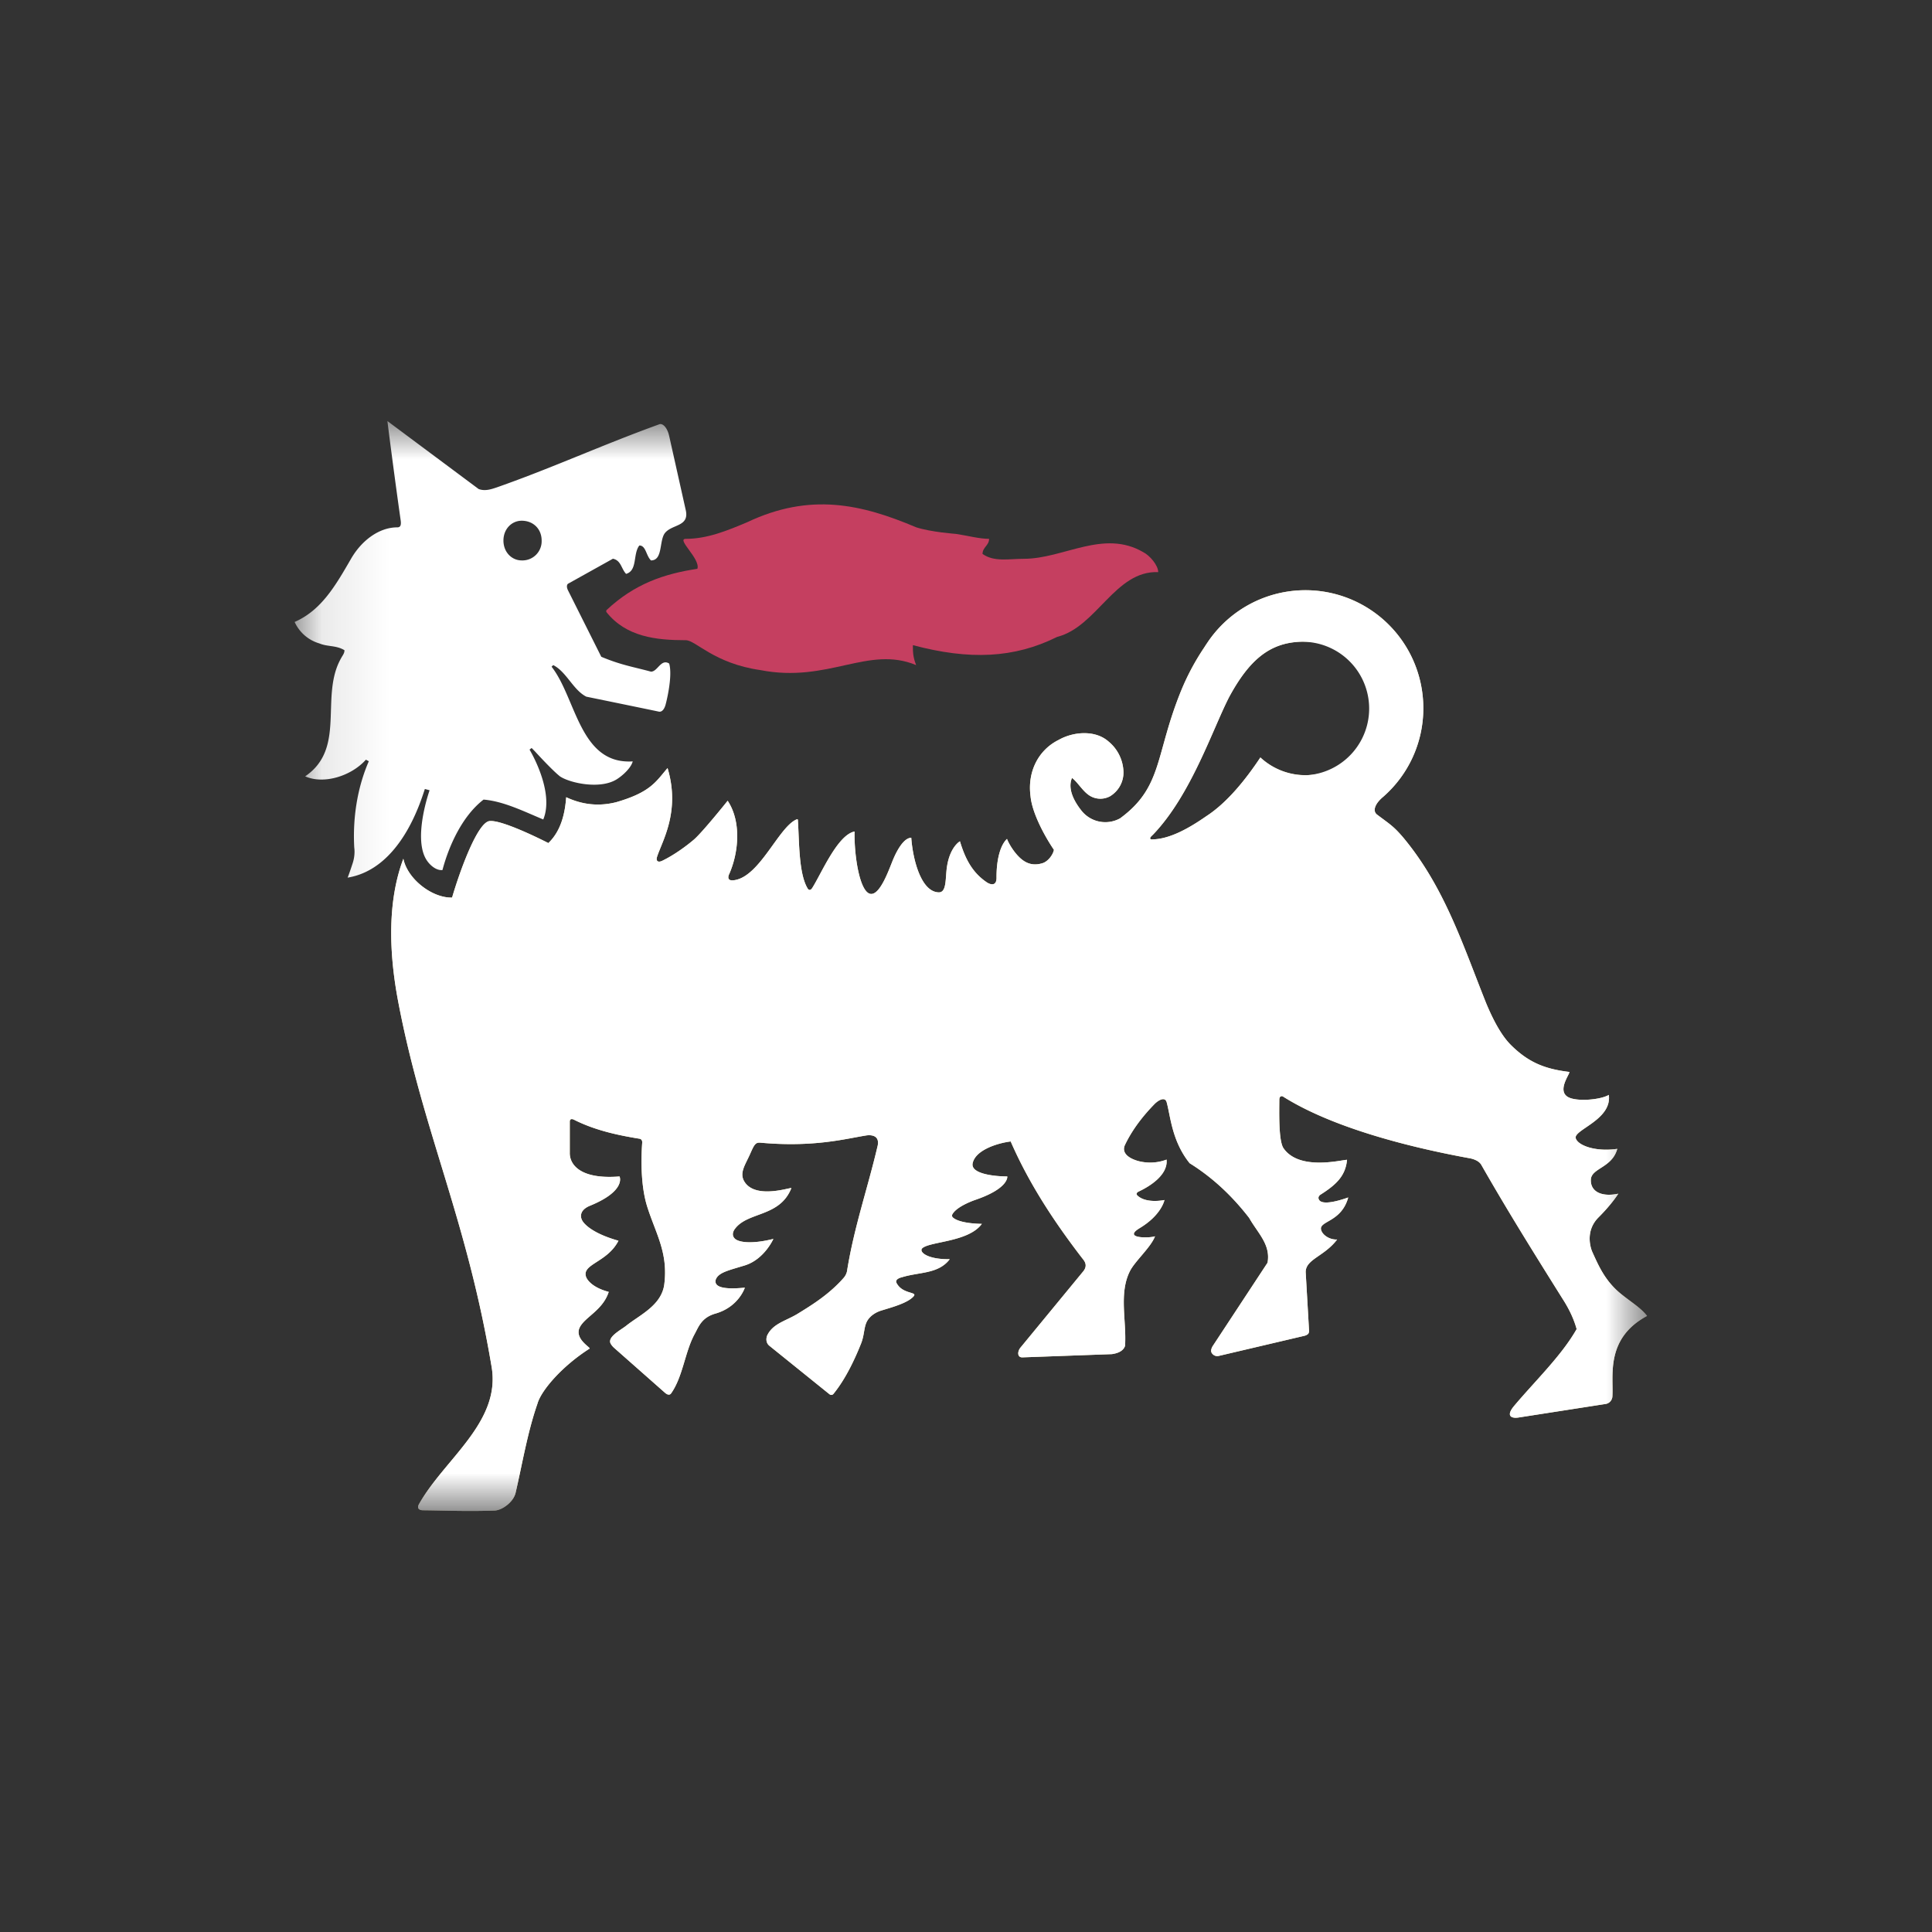 <svg width="40" height="40" fill="none" xmlns="http://www.w3.org/2000/svg"><rect width="100%" height="100%" fill="#333333" stroke="none"/><g clip-path="url(#a)" transform="matrix(1.4 0 0 1.4 -8.04 -8)"><mask id="b" mask-type="alpha" maskUnits="userSpaceOnUse" x="10" y="11" width="21" height="18"><path fill="#fff" d="M10.1 11.941h20v16.118h-20z"/></mask><g mask="url(#b)" fill-rule="evenodd" clip-rule="evenodd"><path d="m14.143 14.347.664-.37c.122.025.122.148.195.224.172-.05.098-.295.196-.42.098 0 .098.15.172.221.172 0 .122-.268.197-.392.097-.147.368-.097.319-.343l-.247-1.105c-.03-.132-.099-.192-.147-.173-.882.32-1.568.64-2.402.933-.073.024-.172.061-.269.024l-1.349-1.005c.074.587.148 1.129.197 1.474.008.063-.003.098-.05.098-.268 0-.527.191-.685.465-.231.4-.44.762-.834.934a.58.58 0 0 0 .367.318c.123.051.246.025.37.1 0 .048-.026.073-.051.12-.319.566.083 1.328-.53 1.745.27.122.678 0 .898-.246l.043.023c-.171.392-.24.844-.215 1.28 0 0 .018.102-.024.229 0 0-.046.142-.074.212.788-.129 1.083-1.138 1.142-1.311l.07.019s-.26.73-.035 1.046c.051.072.139.143.225.134.094-.354.29-.797.608-1.042.294.024.59.172.883.294.172-.417-.203-1.033-.203-1.033l.031-.024.05.051s.245.27.368.368c.146.099.587.195.832.049.088-.052.22-.171.245-.27-.785.05-.834-.933-1.2-1.4l.024-.024c.196.098.295.369.49.467 0 0 1.029.211 1.071.221.072.015.1-.1.1-.1.01-.033.109-.423.054-.611-.122-.076-.17.12-.269.12-.27-.073-.441-.097-.735-.22l-.492-.982c-.036-.074 0-.098 0-.098zm-.39-.639a.284.284 0 0 1-.295.294c-.147 0-.27-.122-.27-.294 0-.171.123-.293.27-.293.171 0 .295.122.295.293z" fill="#fff"/><path d="M15.204 22.555c-.307-.05-.647-.12-.963-.277 0 0-.072-.044-.072.025v.46c-.003.178.162.396.736.35 0 0 .104.21-.434.431-.201.081-.12.216-.12.216s.071.171.538.303c-.166.324-.549.344-.478.537 0 0 .045.143.334.22-.089.274-.354.37-.43.527-.08.169.169.298.147.311-.414.264-.72.625-.772.818-.146.418-.227.905-.322 1.314-.032.138-.197.256-.307.263-.403.014-.709 0-1.058-.004-.116 0-.066-.086-.066-.086.369-.664 1.213-1.21 1.077-2.03-.369-2.207-1.016-3.48-1.383-5.41-.14-.737-.157-1.49.077-2.109.062.303.429.583.72.574.123-.417.377-1.106.552-1.131.194-.025.872.325.872.325.196-.186.248-.46.264-.678.22.098.447.146.742.073.513-.149.586-.307.757-.504.195.65-.086 1.09-.157 1.318 0 0-.01.031.002.051.005.007.022.027.072.004.184-.087.373-.23.476-.318.13-.114.496-.571.496-.571.209.315.159.776.023 1.083 0 0-.062.117.085.09.37-.066.645-.775.904-.894 0 0 .025-.012.026.001.021.316.01.786.142 1.012 0 0 .03.062.072-.005.136-.215.372-.782.625-.833-.008.362.077.907.239.923.138.014.265-.347.327-.5.076-.183.175-.33.272-.33.023.32.144.8.406.807.123.004.095-.222.123-.388.047-.289.191-.367.191-.367.08.265.185.463.396.606.064.042.145.054.145-.066-.002-.26.053-.481.155-.575.01.039.064.126.106.184.116.153.24.229.418.175.08-.024.155-.121.17-.198-.14-.207-.323-.546-.346-.793-.05-.369.122-.688.417-.833.22-.124.54-.148.735.023a.604.604 0 0 1 .222.444.41.41 0 0 1-.197.366.299.299 0 0 1-.324-.023c-.09-.065-.167-.196-.24-.247-.074.171.048.37.147.492a.45.45 0 0 0 .565.105c.636-.466.514-.94.906-1.897a3.55 3.55 0 0 1 .383-.697 1.742 1.742 0 0 1 3.194.968 1.736 1.736 0 0 1-.592 1.307c-.13.109-.157.214-.093.263.195.147.245.172.392.345.612.736.882 1.595 1.226 2.453.088.209.212.463.367.615.263.259.507.35.857.394.032.004-.185.264-.023.367.12.077.486.047.61-.028.05.369-.524.516-.49.641.032.108.296.205.615.157-.077.283-.386.283-.391.457-.007.176.16.259.406.206 0 0-.09.148-.293.351-.223.224-.093.508-.093.508.092.2.187.429.424.622.163.132.29.203.387.327-.631.339-.489.909-.513 1.202-.017.091-.098.1-.098.1l-1.292.2c-.106.016-.186-.023-.064-.17.313-.372.704-.745.926-1.137a1.594 1.594 0 0 0-.203-.44c-.423-.676-.815-1.302-1.206-1.988-.044-.08-.171-.098-.171-.098-.955-.175-2.057-.467-2.767-.916-.052-.016-.05.049-.05.049 0 .18-.013.606.062.717.232.337.849.175.94.172-.023.234-.154.364-.391.514 0 0-.048.028-.027.07.035.086.244.041.435-.027-.1.366-.43.345-.402.475.018.079.125.152.238.147-.192.252-.465.29-.465.481l.05.87s0 .028-.013.043a.13.13 0 0 1-.062.031l-1.26.296a.095.095 0 0 1-.102-.04c-.032-.042.015-.11.015-.11l.808-1.228c.05-.27-.147-.44-.271-.662a3.35 3.35 0 0 0-.881-.81c-.264-.327-.283-.699-.34-.901-.022-.078-.104-.044-.172.019-.17.173-.335.38-.444.611-.055.115.047.199.2.24.093.024.248.042.414-.022.024.228-.25.397-.412.473 0 0-.054.023-.018.059.097.09.27.09.4.066 0 0-.042.22-.368.416-.263.16.167.147.228.12-.06.162-.297.368-.371.515-.167.331-.048.737-.073 1.106-.024.074-.102.109-.195.122l-1.325.048c-.078 0-.07-.093-.025-.146l.93-1.13c.074-.096.004-.16-.026-.2-.414-.54-.782-1.103-1.05-1.717-.195.024-.516.125-.561.318-.042.166.34.2.511.2 0 0 .029.172-.462.342 0 0-.266.086-.344.207 0 0-.03.037.01.064.104.082.38.088.42.088-.196.269-.765.258-.88.359-.057.052.07.168.405.163-.168.222-.454.188-.707.267 0 0-.114.023-.079.087.091.169.317.124.251.196-.09.102-.342.167-.477.21-.114.034-.17.102-.17.102-.098.1-.066.226-.13.387-.098.246-.233.527-.403.737 0 0-.026.042-.067.008l-.883-.712c-.076-.06-.035-.153-.035-.153.083-.175.266-.212.44-.315.234-.143.479-.297.69-.536.046-.052.052-.106.052-.106.102-.641.308-1.231.453-1.853.037-.192-.176-.148-.176-.148-.292.046-.768.178-1.558.106-.072-.006-.091.025-.151.162-.077.175-.176.297-.072.435.182.239.687.054.68.076-.171.428-.639.346-.83.596 0 0-.07.078-.012.143.054.064.255.092.576.011 0 0-.133.302-.423.392-.24.074-.391.103-.43.212-.021.085.055.154.431.117 0 0-.089.283-.431.382-.21.059-.252.196-.312.305-.145.267-.173.633-.35.88 0 0-.028.04-.087-.012l-.756-.668c-.029-.026-.042-.05-.042-.05-.073-.102.143-.21.225-.275.197-.158.522-.299.562-.613.059-.469-.128-.751-.254-1.152-.089-.287-.093-.652-.073-.938.005-.055-.036-.061-.036-.061zm7.56-4.469c-.014.016-.021.04.01.042.266 0 .562-.172.807-.343.313-.202.588-.548.801-.869a.984.984 0 0 0 1.652-.722c0-.545-.44-.99-.983-.99a.957.957 0 0 0-.098.001c-.44.025-.736.272-1.03.81-.243.468-.562 1.45-1.126 2.04 0 0-.013.011-.032.031z" fill="#f6e6b1"/><path d="M22.871 14.175c0-.1-.124-.246-.221-.295-.588-.343-1.177.098-1.765.098-.221 0-.442.05-.612-.072 0-.099.097-.124.097-.223-.146 0-.32-.048-.489-.073 0 0-.37-.026-.59-.098-.81-.343-1.568-.516-2.5-.074-.293.123-.586.245-.906.245-.147 0 .22.295.171.443-.49.074-.93.221-1.347.614v.024c.293.369.735.418 1.176.418.146 0 .417.344 1.103.442 1.004.196 1.593-.369 2.303-.074-.048-.124-.048-.196-.048-.295.834.222 1.495.196 2.134-.122.587-.149.857-.983 1.494-.958z" fill="#c53f60"/><path d="M30.1 25.174c-.098-.123-.224-.194-.387-.326-.237-.193-.332-.421-.423-.622 0 0-.131-.284.092-.508.204-.203.293-.351.293-.351-.246.053-.412-.03-.406-.206.006-.174.314-.174.391-.457-.319.048-.583-.05-.614-.157-.035-.125.538-.272.489-.641-.123.075-.49.105-.61.028-.162-.103.055-.363.023-.368-.35-.042-.594-.134-.856-.393-.156-.152-.28-.406-.368-.615-.344-.858-.614-1.717-1.226-2.454-.146-.172-.197-.197-.392-.344-.064-.05-.038-.155.093-.263a1.736 1.736 0 0 0 .593-1.307 1.744 1.744 0 0 0-3.242-.896 3.55 3.55 0 0 0-.336.625c-.392.957-.27 1.43-.906 1.897a.45.45 0 0 1-.565-.105c-.099-.122-.22-.32-.147-.492.073.05.15.181.24.247a.299.299 0 0 0 .324.023.41.41 0 0 0 .197-.366.604.604 0 0 0-.222-.444c-.195-.171-.516-.147-.735-.023-.295.145-.466.464-.417.833.023.247.205.586.346.793-.015.077-.09.174-.17.198-.178.054-.301-.023-.417-.175a.802.802 0 0 1-.107-.185c-.102.095-.157.316-.155.576 0 .12-.081.108-.145.066-.21-.143-.316-.34-.396-.606 0 0-.144.078-.19.367-.028.166 0 .392-.124.388-.262-.007-.383-.488-.406-.807-.097 0-.196.147-.272.33-.062.153-.189.514-.327.5-.162-.016-.247-.561-.24-.923-.251.05-.488.618-.624.833-.042.067-.072.005-.072.005-.132-.226-.12-.696-.142-1.012-.001-.013-.026-.002-.026-.002-.26.12-.534.83-.904.894-.147.028-.085-.09-.085-.09.136-.306.186-.767-.023-1.083 0 0-.366.458-.496.572-.103.089-.292.23-.476.318-.05.022-.067.003-.072-.004-.012-.02-.002-.051-.002-.051.07-.228.352-.668.157-1.318-.17.196-.244.355-.757.504a1.07 1.07 0 0 1-.742-.073c-.016.219-.068.491-.264.678 0 0-.678-.35-.872-.325-.175.025-.429.714-.551 1.131-.292.009-.659-.271-.721-.574-.234.62-.217 1.372-.077 2.11.367 1.93 1.014 3.202 1.383 5.409.136.82-.708 1.366-1.077 2.03 0 0-.05.086.066.086.35.004.655.018 1.058.004.11-.007.275-.125.307-.263.095-.409.176-.896.322-1.314.052-.193.358-.554.772-.818.022-.013-.227-.142-.147-.311.076-.157.341-.253.43-.528-.289-.076-.334-.219-.334-.219-.071-.194.312-.213.478-.537-.466-.132-.538-.303-.538-.303s-.081-.135.12-.216c.538-.221.434-.432.434-.432-.574.047-.739-.171-.736-.349v-.46c0-.069.072-.025.072-.025.316.158.656.227.963.277 0 0 .041.006.036.06-.02.287-.016.652.073.94.126.4.313.682.254 1.151-.04.314-.365.455-.562.613-.082.066-.298.173-.225.276 0 0 .013.023.042.05l.756.667c.06.052.087.012.087.012.177-.247.205-.613.35-.88.06-.109.101-.246.312-.305.342-.1.431-.382.431-.382-.376.037-.452-.032-.431-.117.039-.109.19-.138.43-.212.29-.09.423-.392.423-.392-.32.08-.522.053-.576-.01-.058-.066.011-.144.011-.144.192-.25.66-.168.83-.596.008-.022-.497.163-.679-.076-.104-.138-.005-.26.072-.435.06-.137.079-.168.15-.162.791.072 1.267-.06 1.559-.106 0 0 .213-.044.176.148-.145.622-.351 1.212-.453 1.853 0 0-.006.054-.052.106-.211.239-.456.393-.69.536-.174.103-.357.14-.44.315 0 0-.04.093.035.153l.883.712c.041.034.067-.008.067-.008.17-.21.305-.491.403-.737.064-.16.032-.286.13-.387 0 0 .056-.068.17-.103.135-.042.387-.107.477-.209.066-.072-.16-.027-.25-.196-.036-.064.078-.087.078-.087.254-.08.539-.045.707-.267-.336.005-.462-.111-.405-.163.116-.101.684-.09.88-.36-.04 0-.316-.005-.42-.087-.04-.027-.01-.064-.01-.064.078-.12.344-.207.344-.207.49-.17.462-.343.462-.343-.17 0-.553-.033-.511-.2.045-.192.366-.293.562-.317.267.614.635 1.177 1.05 1.716.03.04.099.105.026.201l-.93 1.13c-.046.053-.054.146.025.146l1.325-.048c.092-.013.17-.048.195-.122.024-.37-.095-.775.072-1.106.074-.147.31-.353.371-.515-.06.027-.491.04-.228-.12.326-.195.367-.416.367-.416-.129.024-.302.024-.399-.066-.036-.036.018-.06.018-.06.162-.075.436-.244.413-.472a.694.694 0 0 1-.415.023c-.152-.042-.255-.126-.2-.241.11-.23.273-.438.444-.611.068-.063.15-.097.172-.02.057.203.076.575.34.903.318.195.612.464.881.81.124.22.32.392.271.661l-.808 1.229s-.047.067-.014.11c.03.042.073.046.102.039l1.26-.296s.04-.007.061-.03c.013-.016.013-.043.013-.043l-.05-.87c0-.192.274-.23.465-.482-.113.005-.22-.068-.238-.147-.028-.13.301-.109.402-.475-.19.068-.4.113-.435.028-.02-.043.027-.071.027-.071.237-.15.368-.28.39-.514-.09.003-.707.165-.94-.172-.074-.111-.062-.538-.061-.717 0 0-.002-.065.05-.05.71.45 1.812.742 2.767.916 0 0 .127.02.171.099.392.686.783 1.312 1.206 1.987.099.158.168.304.203.44-.222.393-.613.766-.926 1.139-.122.146-.041.185.064.17l1.292-.202s.08-.008.098-.1c.024-.292-.118-.862.513-1.201zm-5.05-7.995a.978.978 0 0 1-.668-.263c-.213.32-.488.667-.801.87-.245.17-.54.342-.808.342-.03-.001-.023-.026-.008-.042l.032-.032c.564-.589.883-1.57 1.127-2.038.293-.54.589-.786 1.03-.81a.987.987 0 1 1 .097 1.974z" fill="#fff"/></g></g><defs><clipPath id="a"><path fill="#fff" d="M0 0h40v40H0z"/></clipPath></defs></svg>